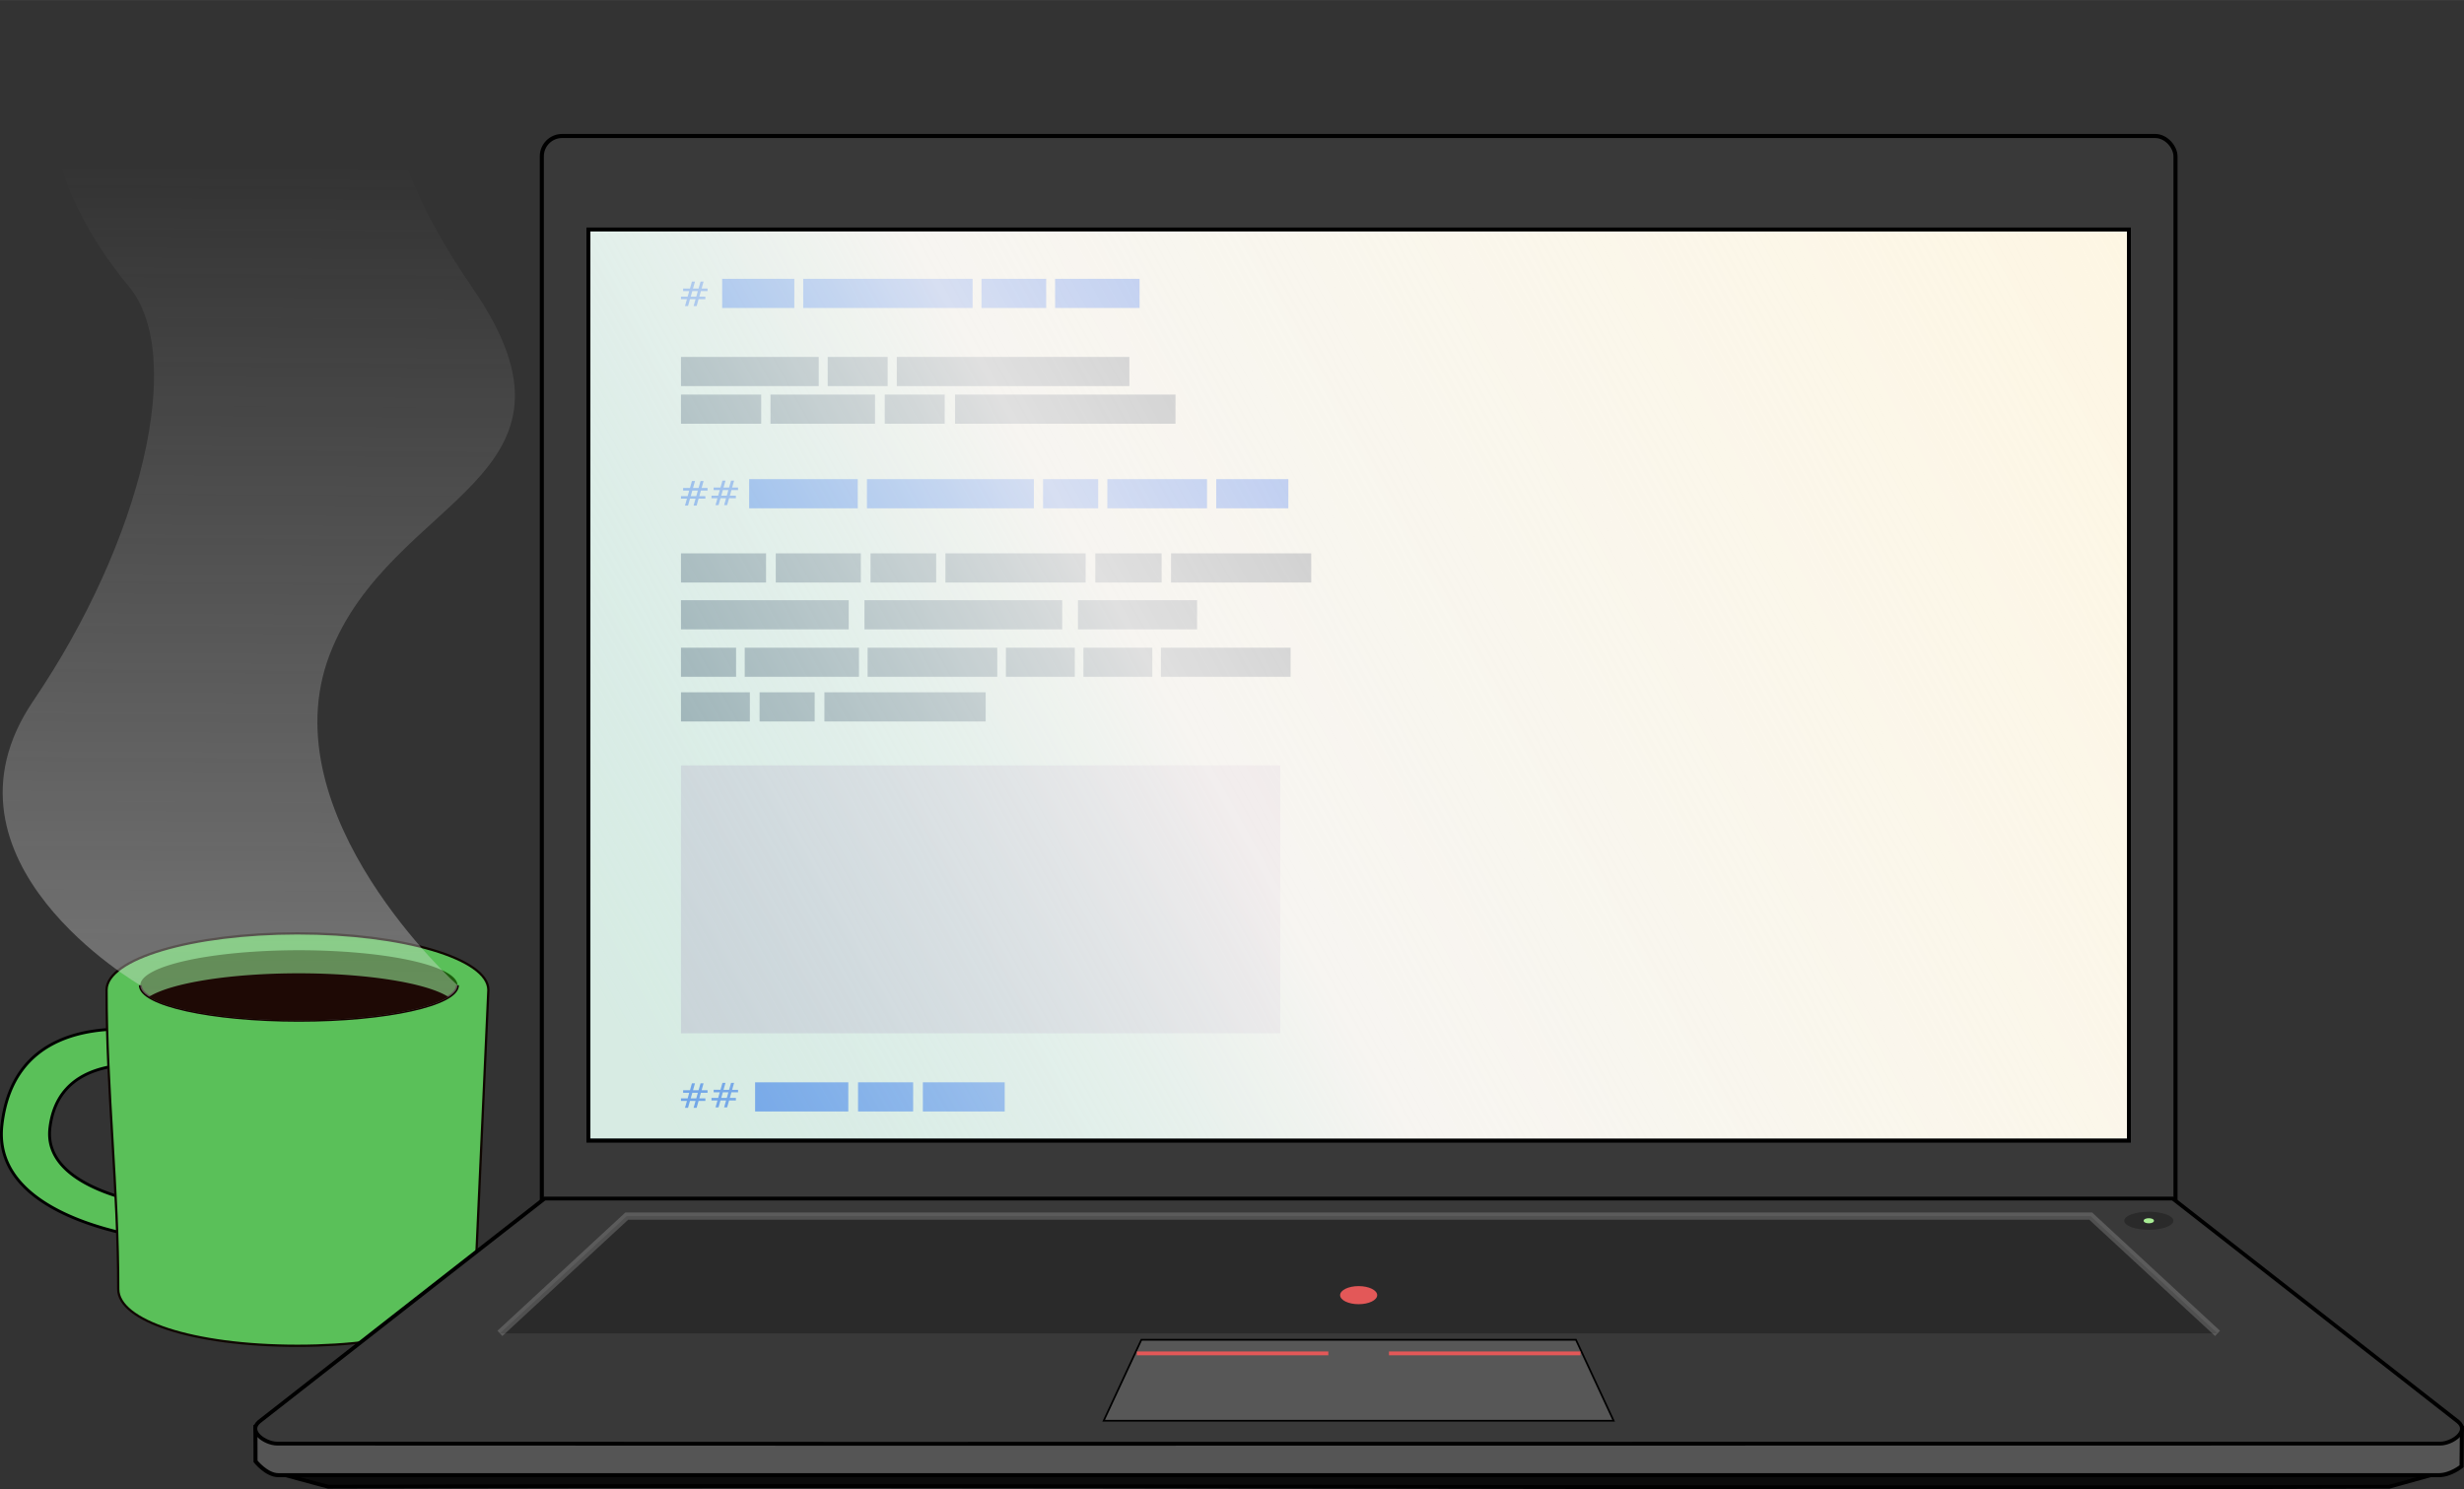 <?xml version="1.0" encoding="UTF-8"?>
<svg width="645.11" height="389.98" version="1.1" viewBox="0 0 170.69 103.18" xmlns="http://www.w3.org/2000/svg" xmlns:xlink="http://www.w3.org/1999/xlink">
 <rect x="0" y="0" width="170.69" height="103.18" fill="#333333" stroke="none"/>
 <defs>
  <linearGradient id="d" x1="45.353" x2="175.73" y1="76.584" y2="3.89" gradientTransform="translate(-.094 -1.143)" gradientUnits="userSpaceOnUse">
   <stop stop-color="#ade2ec" stop-opacity=".479" offset="0"/>
   <stop stop-color="#f5f5f5" stop-opacity=".841" offset=".297"/>
   <stop stop-color="#fff" stop-opacity="0" offset="1"/>
  </linearGradient>
  <linearGradient id="c" x1="43.682" x2="44.677" y1="301.63" y2="146.1" gradientTransform="translate(-24.91 -134.7)" gradientUnits="userSpaceOnUse">
   <stop stop-color="#e3e3e3" offset="0"/>
   <stop stop-color="#e3e3e3" stop-opacity="0" offset="1"/>
  </linearGradient>
 </defs>
 <g>
  <path d="m10.043 71.376c-3.375-0.33-9.169 0.076-9.908 6.565-0.765 6.72 10.724 7.91 10.724 7.91l0.27-2.288c-1.73-0.253-8.121-1.455-7.674-5.386 0.533-4.678 5.436-4.624 7.855-4.304 0.372 0.05 0.677 0.103 0.906 0.149l0.245-2.235s-0.704-0.192-1.778-0.336a19.736 19.736 0 0 0-0.64-0.075z" fill="#5ac059" stroke="#000" stroke-width=".198"/>
  <path d="m20.606 64.666c-7.303 0-13.224 1.756-13.224 3.923v9e-3c-5e-3 6.906 0.818 13.814 0.809 20.72 0 2.166 5.112 3.923 12.415 3.923 7.304 0 12.187-1.759 12.285-3.923l0.94-20.729c0-2.167-5.921-3.923-13.225-3.923z" fill="#5ac059" stroke="#100701" stroke-opacity=".995" stroke-width=".158"/>
  <path d="m31.693 68.262a10.987 2.426 0 0 1-10.987 2.426 10.987 2.426 0 0 1-10.986-2.426 10.987 2.426 0 0 1 10.986-2.427 10.987 2.426 0 0 1 10.987 2.427z" fill="#1d5e0d"/>
 </g>
 <path d="m31.693 68.262c0 1.34-4.919 2.426-10.987 2.426-6.067 0-10.986-1.087-10.986-2.426" fill="none" stroke="#120000" stroke-width=".2"/>
 <path d="m22.829 45.375c4.234-11.113 19.05-12.12 9.922-25.4-10.081-14.667-3.953-19.77-3.953-19.77l-22.518-0.205c-5.689 6.613-1.324 15.079 2.645 19.842 3.97 4.763 0.926 17.595-6.614 28.708-7.54 11.112 7.408 19.711 7.408 19.711 0 1.34 4.92 2.426 10.987 2.426 6.068 0 10.987-1.086 10.987-2.426 0 0-13.097-11.774-8.864-22.886z" fill="url(#c)"/>
 <path d="m20.686 67.432a10.987 2.426 0 0 0-10.368 1.632 10.987 2.426 0 0 0 10.368 1.633 10.987 2.426 0 0 0 10.37-1.632 10.987 2.426 0 0 0-10.37-1.633z" fill="#1e0905"/>
 <g transform="translate(7.642 -141.43)" stroke="#000">
  <rect x="29.892" y="150.85" width="113.17" height="80.029" ry="1.407" fill="#393939" stroke-width=".283"/>
  <path d="m12.148 243.64 2.94 0.796c47.611-0.159 95.172 0.158 142.78 0l2.935-0.816" fill="#0b0b0b" stroke-width=".265"/>
  <path d="m10.052 240.29 152.85 0.06-0.023 2.667s-0.752 0.618-1.576 0.618h-149.66c-0.824 0-1.584-0.96-1.584-0.96z" fill="#555" stroke-width=".28"/>
  <path d="m30.083 224.47s-14.534 11.353-19.765 15.453c-0.835 0.687 0.443 1.524 1.223 1.524 54.006 0.033 104.11-6e-3 149.87 0 0.779 0 2.057-0.837 1.222-1.524-5.23-4.1-19.764-15.453-19.764-15.453z" fill="#393939" stroke-width=".265"/>
 </g>
 <g transform="translate(-.094 -1.143)">
  <path d="m43.507 85.398-8.788 8.126h118.99l-8.787-8.126h-56.791z" fill="#2a2a2a"/>
  <path d="m153.71 93.524-8.788-8.126h-101.41l-8.788 8.126" fill="none" stroke="#cbcbcb" stroke-opacity=".239" stroke-width=".5"/>
  <ellipse cx="94.212" cy="90.875" rx="1.284" ry=".627" fill="#e35858"/>
  <ellipse cx="148.95" cy="85.721" rx="1.702" ry=".627" fill="#2a2a2a"/>
  <ellipse cx="148.95" cy="85.721" rx=".357" ry=".176" fill="#a8ed94"/>
 </g>
 <path d="m79.066 92.824-2.61 5.61h35.326l-2.61-5.61h-16.859z" fill="#575757" stroke="#000" stroke-width=".12"/>
 <path d="m78.756 93.766h13.263m4.199 0h13.264" fill="#e35858" stroke="#e35858" stroke-width=".265"/>
 <path d="m40.765 15.899h106.71v63.12h-106.71z" fill="#fdf4db" stroke="#000" stroke-width=".267"/>
 <path d="m57.338 24.727h4.154v2.021h-4.154zm-10.165 0h9.544v2.021h-9.544zm14.951 0h16.112v2.021h-16.112zm-14.951 2.61h5.558v2.021h-5.558zm14.117 0h4.153v2.021h-4.153zm-7.917 0h7.242v2.021h-7.242zm12.788 0h15.27v2.021h-15.27zm-18.988 10.998h5.895v2.021h-5.895zm6.567 0h5.894v2.021h-5.894zm6.565 0h4.547v2.021h-4.547zm5.189 0h9.712v2.021h-9.712zm10.383 1e-3h4.595v2.02h-4.595zm5.245 0h9.712v2.02h-9.712zm-6.448 3.247h8.253v2.021h-8.253zm-14.789 0h13.698v2.021h-13.698zm-12.712 0h11.621v2.021h-11.62zm0 3.288h3.818v2.02h-3.818zm4.417 0h7.915v2.02h-7.915zm8.513 0h8.982v2.02h-8.982zm9.58 0h4.772v2.02h-4.772zm5.37 0h4.772v2.02h-4.772zm5.37 0h8.982v2.02h-8.982zm-33.249 3.094h4.772v2.02h-4.772zm5.445 0h3.818v2.02h-3.818zm4.491 0h11.172v2.02h-11.172z" fill="#6e6e6e"/>
 <g transform="translate(-10.16 -10.161)" fill="#356ae3">
  <path d="m60.188 29.475h4.997v2.021h-4.997zm5.614 0h11.733v2.021h-11.733zm12.35 0h4.481v2.021h-4.48zm5.099 0h5.851v2.021h-5.85z"/>
  <path d="m58.502 30.326h-0.383l-0.11 0.386h0.385zm-0.197-0.658-0.137 0.48h0.384l0.138-0.48h0.21l-0.135 0.48h0.41v0.178h-0.462l-0.107 0.386h0.418v0.177h-0.47l-0.136 0.478h-0.21l0.135-0.478h-0.385l-0.136 0.478h-0.211l0.136-0.478h-0.414v-0.177h0.463l0.11-0.386h-0.423v-0.178h0.475l0.134-0.48z" font-family="sans-serif" font-size="10.583px" font-weight="400" letter-spacing="0" word-spacing="0" aria-label="#"/>
 </g>
 <g transform="translate(-10.16 -10.161)" fill="#356ae3">
  <path d="m62.057 43.355h7.523v2.021h-7.523zm8.159 0h11.564v2.021h-11.564zm12.201 0h3.818v2.021h-3.818zm4.453 0h6.905v2.021h-6.905zm7.542 0h4.997v2.021h-4.997z"/>
  <path d="m58.502 44.146h-0.383l-0.11 0.385h0.385zm-0.197-0.658-0.137 0.48h0.384l0.138-0.48h0.21l-0.135 0.48h0.41v0.178h-0.462l-0.107 0.385h0.418v0.177h-0.47l-0.136 0.479h-0.21l0.135-0.479h-0.385l-0.136 0.479h-0.211l0.136-0.479h-0.414v-0.177h0.463l0.11-0.385h-0.423v-0.178h0.475l0.134-0.48zm2.311 0.627h-0.382l-0.11 0.386h0.384zm-0.197-0.657-0.137 0.48h0.384l0.138-0.48h0.21l-0.135 0.48h0.41v0.177h-0.461l-0.108 0.386h0.418v0.177h-0.47l-0.136 0.478h-0.21l0.135-0.478h-0.385l-0.135 0.478h-0.212l0.137-0.478h-0.414v-0.177h0.462l0.11-0.386h-0.422v-0.178h0.474l0.134-0.48z" font-family="sans-serif" font-size="10.583px" font-weight="400" letter-spacing="0" word-spacing="0" aria-label="#"/>
 </g>
 <path d="m47.173 53.025h41.517v18.564h-41.517z" fill="#e1c4c4"/>
 <g transform="translate(-10.16 -10.161)" fill="#356ae3">
  <path d="m62.469 85.147h6.456v2.02h-6.456zm7.13 0h3.818v2.02h-3.818zm4.491 0h5.67v2.02h-5.67z"/>
  <path d="m58.502 85.872h-0.383l-0.11 0.386h0.385zm-0.197-0.657-0.137 0.48h0.384l0.138-0.48h0.21l-0.135 0.48h0.41v0.177h-0.462l-0.107 0.386h0.418v0.177h-0.47l-0.136 0.478h-0.21l0.135-0.478h-0.385l-0.136 0.478h-0.211l0.136-0.478h-0.414v-0.177h0.463l0.11-0.386h-0.423v-0.178h0.475l0.134-0.48z" font-family="sans-serif" font-size="10.583px" font-weight="400" letter-spacing="0" word-spacing="0"/>
  <path d="m60.616 85.842h-0.382l-0.11 0.386h0.384zm-0.197-0.657-0.137 0.48h0.384l0.138-0.48h0.21l-0.135 0.48h0.41v0.177h-0.461l-0.108 0.386h0.418v0.177h-0.47l-0.136 0.478h-0.21l0.135-0.478h-0.385l-0.135 0.478h-0.212l0.137-0.478h-0.414v-0.177h0.462l0.11-0.386h-0.422v-0.178h0.474l0.134-0.48z" font-family="sans-serif" font-size="10.583px" font-weight="400" letter-spacing="0" word-spacing="0" aria-label="#"/>
 </g>
 <path d="m40.765 15.898h106.71v63.122h-106.71z" fill="url(#d)" stroke="#000" stroke-width=".267"/>
</svg>
